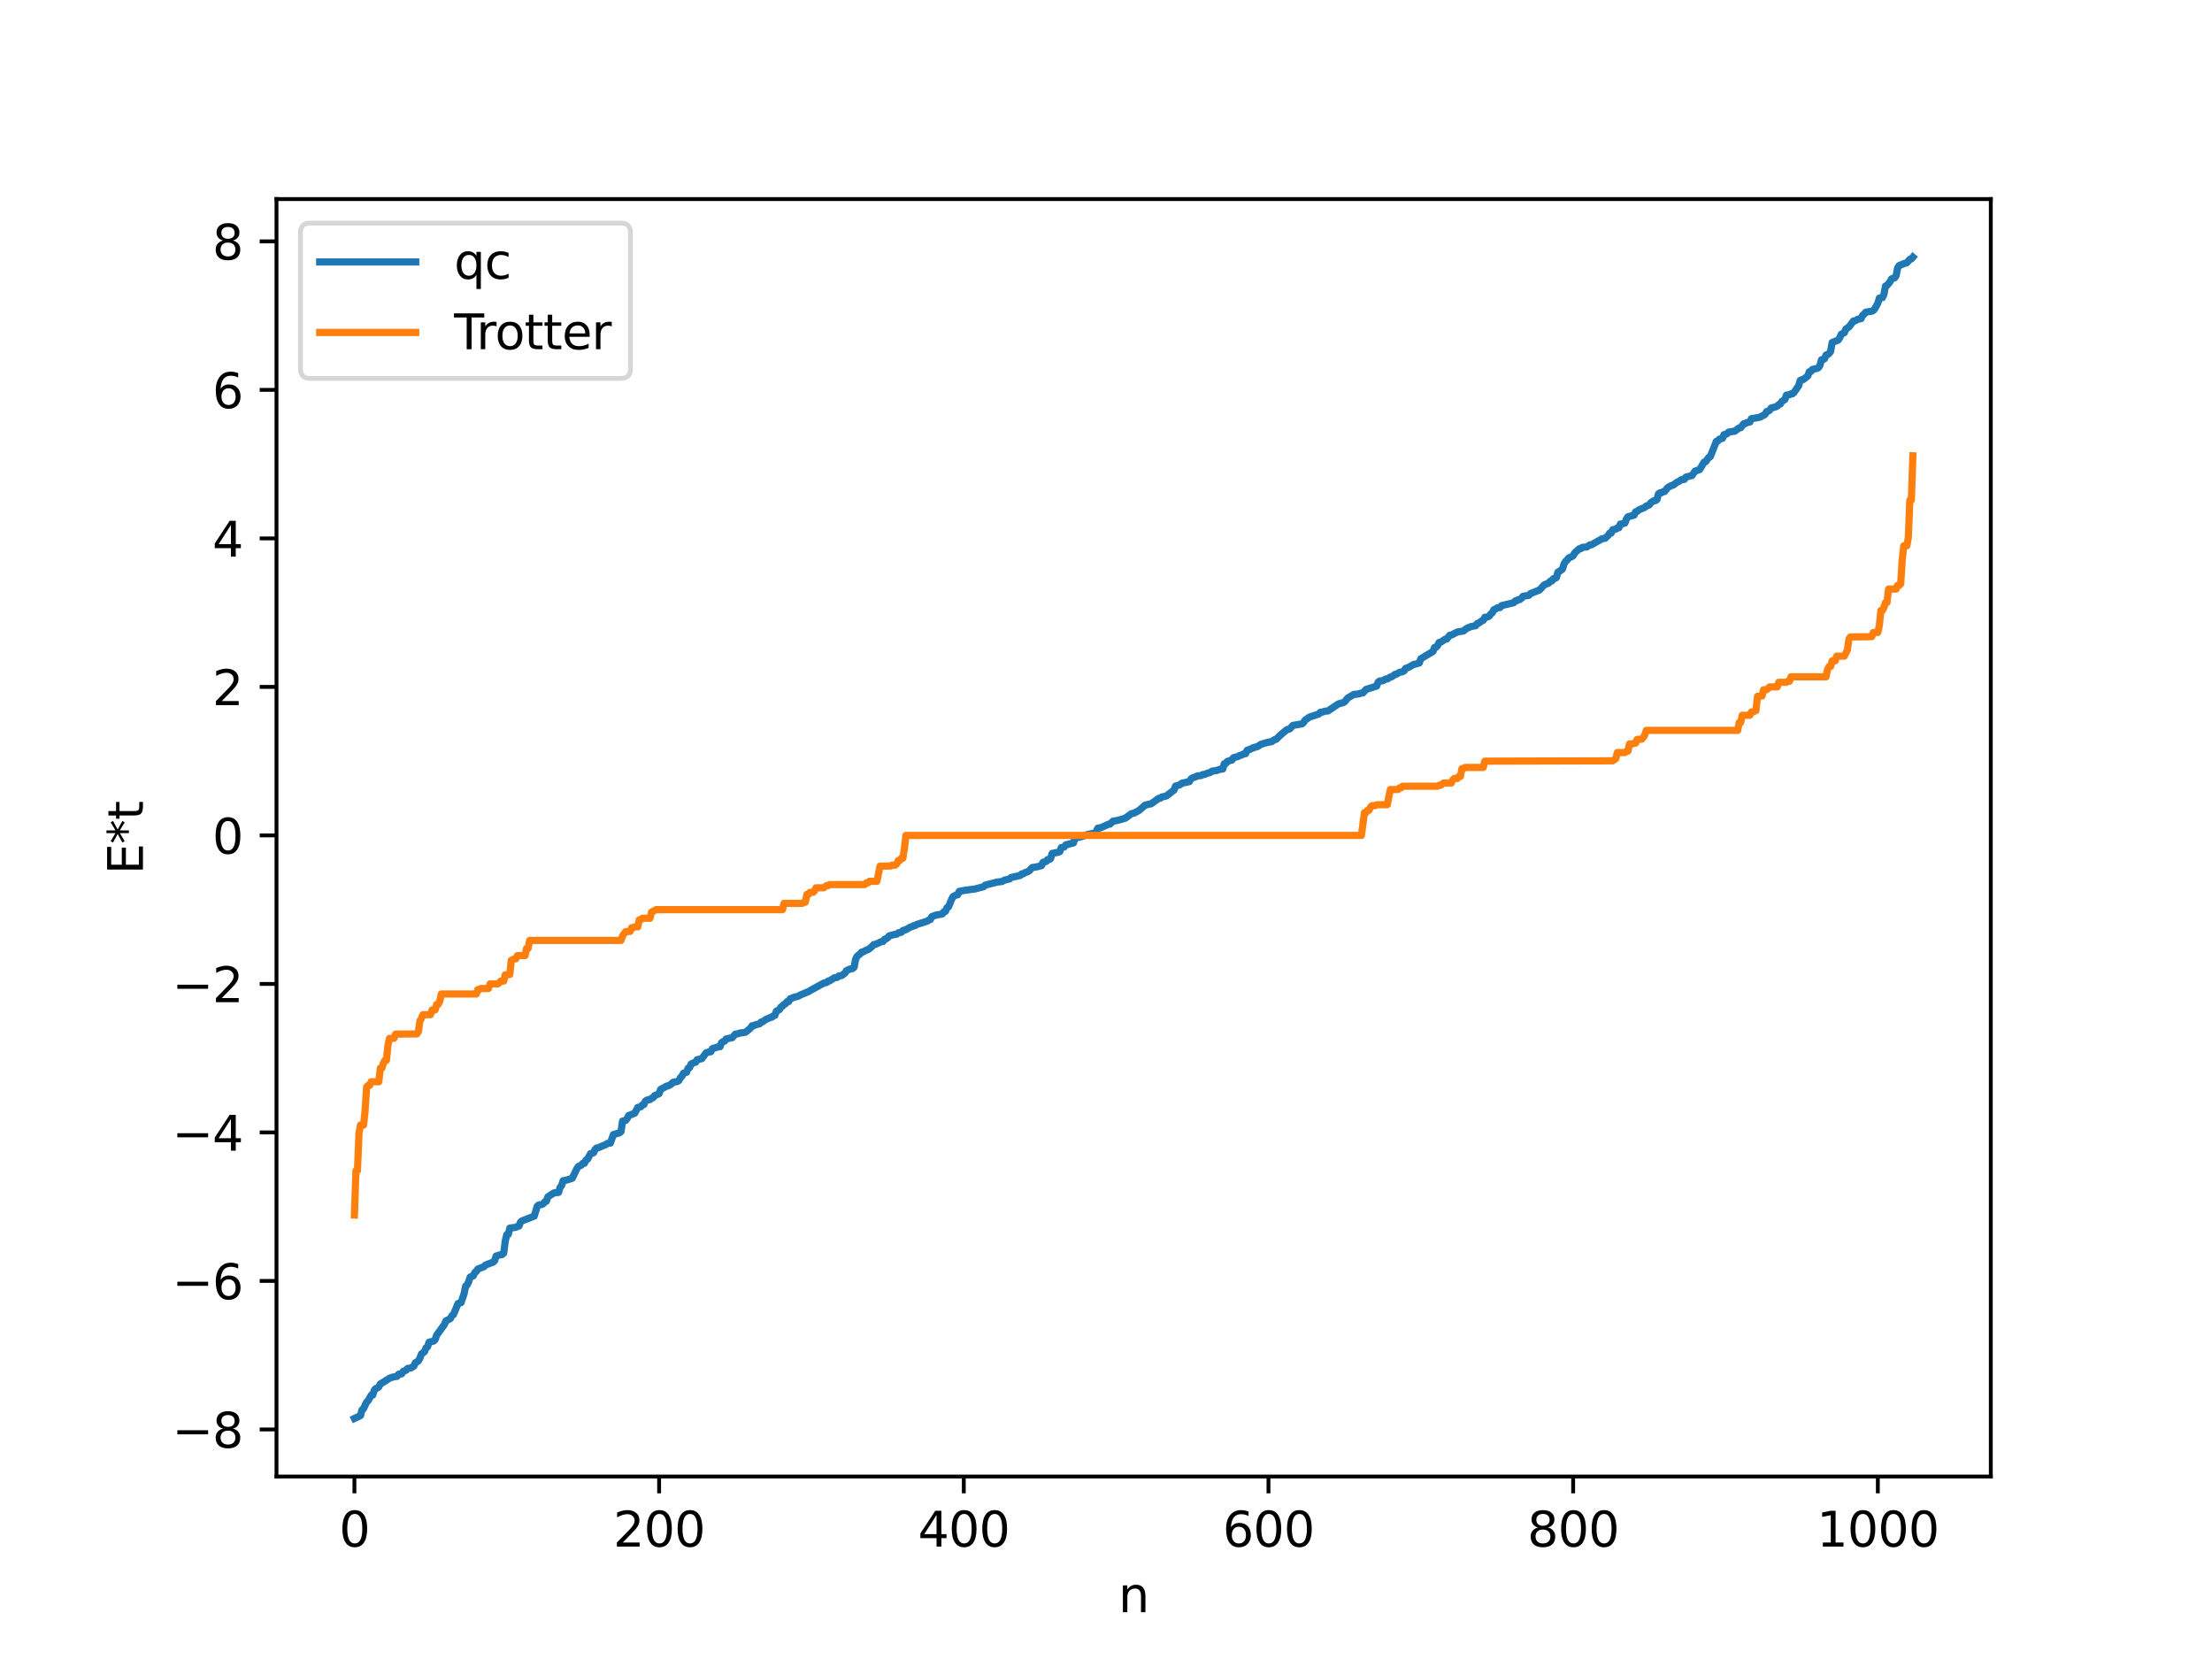 <?xml version="1.0" encoding="utf-8" standalone="no"?>
<!DOCTYPE svg PUBLIC "-//W3C//DTD SVG 1.1//EN"
  "http://www.w3.org/Graphics/SVG/1.1/DTD/svg11.dtd">
<svg xmlns:xlink="http://www.w3.org/1999/xlink" width="460.8pt" height="345.6pt" viewBox="0 0 460.8 345.6" xmlns="http://www.w3.org/2000/svg" version="1.1">
 <defs>
  <style type="text/css">*{stroke-linejoin: round; stroke-linecap: butt}</style>
 </defs>
 <g id="figure_1">
  <g id="patch_1">
   <path d="M 0 345.6 
L 460.8 345.6 
L 460.8 0 
L 0 0 
z
" style="fill: #ffffff"/>
  </g>
  <g id="axes_1">
   <g id="patch_2">
    <path d="M 57.6 307.584 
L 414.72 307.584 
L 414.72 41.472 
L 57.6 41.472 
z
" style="fill: #ffffff"/>
   </g>
   <g id="matplotlib.axis_1">
    <g id="xtick_1">
     <g id="line2d_1">
      <defs>
       <path id="m7afca519f6" d="M 0 0 
L 0 3.5 
" style="stroke: #000000; stroke-width: 0.8"/>
      </defs>
      <g>
       <use xlink:href="#m7afca519f6" x="73.833" y="307.584" style="stroke: #000000; stroke-width: 0.8"/>
      </g>
     </g>
     <g id="text_1">
      <!-- 0 -->
      <g transform="translate(70.651 322.182) scale(0.1 -0.1)">
       <defs>
        <path id="DejaVuSans-30" d="M 2034 4250 
Q 1547 4250 1301 3770 
Q 1056 3291 1056 2328 
Q 1056 1369 1301 889 
Q 1547 409 2034 409 
Q 2525 409 2770 889 
Q 3016 1369 3016 2328 
Q 3016 3291 2770 3770 
Q 2525 4250 2034 4250 
z
M 2034 4750 
Q 2819 4750 3233 4129 
Q 3647 3509 3647 2328 
Q 3647 1150 3233 529 
Q 2819 -91 2034 -91 
Q 1250 -91 836 529 
Q 422 1150 422 2328 
Q 422 3509 836 4129 
Q 1250 4750 2034 4750 
z
" transform="scale(0.016)"/>
       </defs>
       <use xlink:href="#DejaVuSans-30"/>
      </g>
     </g>
    </g>
    <g id="xtick_2">
     <g id="line2d_2">
      <g>
       <use xlink:href="#m7afca519f6" x="137.304" y="307.584" style="stroke: #000000; stroke-width: 0.8"/>
      </g>
     </g>
     <g id="text_2">
      <!-- 200 -->
      <g transform="translate(127.76 322.182) scale(0.1 -0.1)">
       <defs>
        <path id="DejaVuSans-32" d="M 1228 531 
L 3431 531 
L 3431 0 
L 469 0 
L 469 531 
Q 828 903 1448 1529 
Q 2069 2156 2228 2338 
Q 2531 2678 2651 2914 
Q 2772 3150 2772 3378 
Q 2772 3750 2511 3984 
Q 2250 4219 1831 4219 
Q 1534 4219 1204 4116 
Q 875 4013 500 3803 
L 500 4441 
Q 881 4594 1212 4672 
Q 1544 4750 1819 4750 
Q 2544 4750 2975 4387 
Q 3406 4025 3406 3419 
Q 3406 3131 3298 2873 
Q 3191 2616 2906 2266 
Q 2828 2175 2409 1742 
Q 1991 1309 1228 531 
z
" transform="scale(0.016)"/>
       </defs>
       <use xlink:href="#DejaVuSans-32"/>
       <use xlink:href="#DejaVuSans-30" x="63.623"/>
       <use xlink:href="#DejaVuSans-30" x="127.246"/>
      </g>
     </g>
    </g>
    <g id="xtick_3">
     <g id="line2d_3">
      <g>
       <use xlink:href="#m7afca519f6" x="200.775" y="307.584" style="stroke: #000000; stroke-width: 0.8"/>
      </g>
     </g>
     <g id="text_3">
      <!-- 400 -->
      <g transform="translate(191.231 322.182) scale(0.1 -0.1)">
       <defs>
        <path id="DejaVuSans-34" d="M 2419 4116 
L 825 1625 
L 2419 1625 
L 2419 4116 
z
M 2253 4666 
L 3047 4666 
L 3047 1625 
L 3713 1625 
L 3713 1100 
L 3047 1100 
L 3047 0 
L 2419 0 
L 2419 1100 
L 313 1100 
L 313 1709 
L 2253 4666 
z
" transform="scale(0.016)"/>
       </defs>
       <use xlink:href="#DejaVuSans-34"/>
       <use xlink:href="#DejaVuSans-30" x="63.623"/>
       <use xlink:href="#DejaVuSans-30" x="127.246"/>
      </g>
     </g>
    </g>
    <g id="xtick_4">
     <g id="line2d_4">
      <g>
       <use xlink:href="#m7afca519f6" x="264.246" y="307.584" style="stroke: #000000; stroke-width: 0.8"/>
      </g>
     </g>
     <g id="text_4">
      <!-- 600 -->
      <g transform="translate(254.702 322.182) scale(0.1 -0.1)">
       <defs>
        <path id="DejaVuSans-36" d="M 2113 2584 
Q 1688 2584 1439 2293 
Q 1191 2003 1191 1497 
Q 1191 994 1439 701 
Q 1688 409 2113 409 
Q 2538 409 2786 701 
Q 3034 994 3034 1497 
Q 3034 2003 2786 2293 
Q 2538 2584 2113 2584 
z
M 3366 4563 
L 3366 3988 
Q 3128 4100 2886 4159 
Q 2644 4219 2406 4219 
Q 1781 4219 1451 3797 
Q 1122 3375 1075 2522 
Q 1259 2794 1537 2939 
Q 1816 3084 2150 3084 
Q 2853 3084 3261 2657 
Q 3669 2231 3669 1497 
Q 3669 778 3244 343 
Q 2819 -91 2113 -91 
Q 1303 -91 875 529 
Q 447 1150 447 2328 
Q 447 3434 972 4092 
Q 1497 4750 2381 4750 
Q 2619 4750 2861 4703 
Q 3103 4656 3366 4563 
z
" transform="scale(0.016)"/>
       </defs>
       <use xlink:href="#DejaVuSans-36"/>
       <use xlink:href="#DejaVuSans-30" x="63.623"/>
       <use xlink:href="#DejaVuSans-30" x="127.246"/>
      </g>
     </g>
    </g>
    <g id="xtick_5">
     <g id="line2d_5">
      <g>
       <use xlink:href="#m7afca519f6" x="327.717" y="307.584" style="stroke: #000000; stroke-width: 0.8"/>
      </g>
     </g>
     <g id="text_5">
      <!-- 800 -->
      <g transform="translate(318.173 322.182) scale(0.1 -0.1)">
       <defs>
        <path id="DejaVuSans-38" d="M 2034 2216 
Q 1584 2216 1326 1975 
Q 1069 1734 1069 1313 
Q 1069 891 1326 650 
Q 1584 409 2034 409 
Q 2484 409 2743 651 
Q 3003 894 3003 1313 
Q 3003 1734 2745 1975 
Q 2488 2216 2034 2216 
z
M 1403 2484 
Q 997 2584 770 2862 
Q 544 3141 544 3541 
Q 544 4100 942 4425 
Q 1341 4750 2034 4750 
Q 2731 4750 3128 4425 
Q 3525 4100 3525 3541 
Q 3525 3141 3298 2862 
Q 3072 2584 2669 2484 
Q 3125 2378 3379 2068 
Q 3634 1759 3634 1313 
Q 3634 634 3220 271 
Q 2806 -91 2034 -91 
Q 1263 -91 848 271 
Q 434 634 434 1313 
Q 434 1759 690 2068 
Q 947 2378 1403 2484 
z
M 1172 3481 
Q 1172 3119 1398 2916 
Q 1625 2713 2034 2713 
Q 2441 2713 2670 2916 
Q 2900 3119 2900 3481 
Q 2900 3844 2670 4047 
Q 2441 4250 2034 4250 
Q 1625 4250 1398 4047 
Q 1172 3844 1172 3481 
z
" transform="scale(0.016)"/>
       </defs>
       <use xlink:href="#DejaVuSans-38"/>
       <use xlink:href="#DejaVuSans-30" x="63.623"/>
       <use xlink:href="#DejaVuSans-30" x="127.246"/>
      </g>
     </g>
    </g>
    <g id="xtick_6">
     <g id="line2d_6">
      <g>
       <use xlink:href="#m7afca519f6" x="391.188" y="307.584" style="stroke: #000000; stroke-width: 0.8"/>
      </g>
     </g>
     <g id="text_6">
      <!-- 1000 -->
      <g transform="translate(378.463 322.182) scale(0.1 -0.1)">
       <defs>
        <path id="DejaVuSans-31" d="M 794 531 
L 1825 531 
L 1825 4091 
L 703 3866 
L 703 4441 
L 1819 4666 
L 2450 4666 
L 2450 531 
L 3481 531 
L 3481 0 
L 794 0 
L 794 531 
z
" transform="scale(0.016)"/>
       </defs>
       <use xlink:href="#DejaVuSans-31"/>
       <use xlink:href="#DejaVuSans-30" x="63.623"/>
       <use xlink:href="#DejaVuSans-30" x="127.246"/>
       <use xlink:href="#DejaVuSans-30" x="190.869"/>
      </g>
     </g>
    </g>
    <g id="text_7">
     <!-- n -->
     <g transform="translate(232.991 335.861) scale(0.1 -0.1)">
      <defs>
       <path id="DejaVuSans-6e" d="M 3513 2113 
L 3513 0 
L 2938 0 
L 2938 2094 
Q 2938 2591 2744 2837 
Q 2550 3084 2163 3084 
Q 1697 3084 1428 2787 
Q 1159 2491 1159 1978 
L 1159 0 
L 581 0 
L 581 3500 
L 1159 3500 
L 1159 2956 
Q 1366 3272 1645 3428 
Q 1925 3584 2291 3584 
Q 2894 3584 3203 3211 
Q 3513 2838 3513 2113 
z
" transform="scale(0.016)"/>
      </defs>
      <use xlink:href="#DejaVuSans-6e"/>
     </g>
    </g>
   </g>
   <g id="matplotlib.axis_2">
    <g id="ytick_1">
     <g id="line2d_7">
      <defs>
       <path id="m77e7df3b96" d="M 0 0 
L -3.5 0 
" style="stroke: #000000; stroke-width: 0.8"/>
      </defs>
      <g>
       <use xlink:href="#m77e7df3b96" x="57.6" y="297.78" style="stroke: #000000; stroke-width: 0.8"/>
      </g>
     </g>
     <g id="text_8">
      <!-- −8 -->
      <g transform="translate(35.858 301.579) scale(0.1 -0.1)">
       <defs>
        <path id="DejaVuSans-2212" d="M 678 2272 
L 4684 2272 
L 4684 1741 
L 678 1741 
L 678 2272 
z
" transform="scale(0.016)"/>
       </defs>
       <use xlink:href="#DejaVuSans-2212"/>
       <use xlink:href="#DejaVuSans-38" x="83.789"/>
      </g>
     </g>
    </g>
    <g id="ytick_2">
     <g id="line2d_8">
      <g>
       <use xlink:href="#m77e7df3b96" x="57.6" y="266.842" style="stroke: #000000; stroke-width: 0.8"/>
      </g>
     </g>
     <g id="text_9">
      <!-- −6 -->
      <g transform="translate(35.858 270.642) scale(0.1 -0.1)">
       <use xlink:href="#DejaVuSans-2212"/>
       <use xlink:href="#DejaVuSans-36" x="83.789"/>
      </g>
     </g>
    </g>
    <g id="ytick_3">
     <g id="line2d_9">
      <g>
       <use xlink:href="#m77e7df3b96" x="57.6" y="235.905" style="stroke: #000000; stroke-width: 0.8"/>
      </g>
     </g>
     <g id="text_10">
      <!-- −4 -->
      <g transform="translate(35.858 239.705) scale(0.1 -0.1)">
       <use xlink:href="#DejaVuSans-2212"/>
       <use xlink:href="#DejaVuSans-34" x="83.789"/>
      </g>
     </g>
    </g>
    <g id="ytick_4">
     <g id="line2d_10">
      <g>
       <use xlink:href="#m77e7df3b96" x="57.6" y="204.968" style="stroke: #000000; stroke-width: 0.8"/>
      </g>
     </g>
     <g id="text_11">
      <!-- −2 -->
      <g transform="translate(35.858 208.768) scale(0.1 -0.1)">
       <use xlink:href="#DejaVuSans-2212"/>
       <use xlink:href="#DejaVuSans-32" x="83.789"/>
      </g>
     </g>
    </g>
    <g id="ytick_5">
     <g id="line2d_11">
      <g>
       <use xlink:href="#m77e7df3b96" x="57.6" y="174.031" style="stroke: #000000; stroke-width: 0.8"/>
      </g>
     </g>
     <g id="text_12">
      <!-- 0 -->
      <g transform="translate(44.237 177.83) scale(0.1 -0.1)">
       <use xlink:href="#DejaVuSans-30"/>
      </g>
     </g>
    </g>
    <g id="ytick_6">
     <g id="line2d_12">
      <g>
       <use xlink:href="#m77e7df3b96" x="57.6" y="143.094" style="stroke: #000000; stroke-width: 0.8"/>
      </g>
     </g>
     <g id="text_13">
      <!-- 2 -->
      <g transform="translate(44.237 146.893) scale(0.1 -0.1)">
       <use xlink:href="#DejaVuSans-32"/>
      </g>
     </g>
    </g>
    <g id="ytick_7">
     <g id="line2d_13">
      <g>
       <use xlink:href="#m77e7df3b96" x="57.6" y="112.157" style="stroke: #000000; stroke-width: 0.8"/>
      </g>
     </g>
     <g id="text_14">
      <!-- 4 -->
      <g transform="translate(44.237 115.956) scale(0.1 -0.1)">
       <use xlink:href="#DejaVuSans-34"/>
      </g>
     </g>
    </g>
    <g id="ytick_8">
     <g id="line2d_14">
      <g>
       <use xlink:href="#m77e7df3b96" x="57.6" y="81.22" style="stroke: #000000; stroke-width: 0.8"/>
      </g>
     </g>
     <g id="text_15">
      <!-- 6 -->
      <g transform="translate(44.237 85.019) scale(0.1 -0.1)">
       <use xlink:href="#DejaVuSans-36"/>
      </g>
     </g>
    </g>
    <g id="ytick_9">
     <g id="line2d_15">
      <g>
       <use xlink:href="#m77e7df3b96" x="57.6" y="50.283" style="stroke: #000000; stroke-width: 0.8"/>
      </g>
     </g>
     <g id="text_16">
      <!-- 8 -->
      <g transform="translate(44.237 54.082) scale(0.1 -0.1)">
       <use xlink:href="#DejaVuSans-38"/>
      </g>
     </g>
    </g>
    <g id="text_17">
     <!-- E*t -->
     <g transform="translate(29.778 182.148) rotate(-90) scale(0.1 -0.1)">
      <defs>
       <path id="DejaVuSans-45" d="M 628 4666 
L 3578 4666 
L 3578 4134 
L 1259 4134 
L 1259 2753 
L 3481 2753 
L 3481 2222 
L 1259 2222 
L 1259 531 
L 3634 531 
L 3634 0 
L 628 0 
L 628 4666 
z
" transform="scale(0.016)"/>
       <path id="DejaVuSans-2a" d="M 3009 3897 
L 1888 3291 
L 3009 2681 
L 2828 2375 
L 1778 3009 
L 1778 1831 
L 1422 1831 
L 1422 3009 
L 372 2375 
L 191 2681 
L 1313 3291 
L 191 3897 
L 372 4206 
L 1422 3572 
L 1422 4750 
L 1778 4750 
L 1778 3572 
L 2828 4206 
L 3009 3897 
z
" transform="scale(0.016)"/>
       <path id="DejaVuSans-74" d="M 1172 4494 
L 1172 3500 
L 2356 3500 
L 2356 3053 
L 1172 3053 
L 1172 1153 
Q 1172 725 1289 603 
Q 1406 481 1766 481 
L 2356 481 
L 2356 0 
L 1766 0 
Q 1100 0 847 248 
Q 594 497 594 1153 
L 594 3053 
L 172 3053 
L 172 3500 
L 594 3500 
L 594 4494 
L 1172 4494 
z
" transform="scale(0.016)"/>
      </defs>
      <use xlink:href="#DejaVuSans-45"/>
      <use xlink:href="#DejaVuSans-2a" x="63.184"/>
      <use xlink:href="#DejaVuSans-74" x="113.184"/>
     </g>
    </g>
   </g>
   <g id="line2d_16">
    <path d="M 73.833 295.488 
L 75.102 294.895 
L 75.42 293.685 
L 75.737 293.443 
L 76.372 292.084 
L 76.689 291.792 
L 77.324 290.65 
L 77.641 290.627 
L 77.958 289.645 
L 78.276 289.258 
L 78.593 289.154 
L 78.91 288.913 
L 79.228 288.306 
L 79.862 287.931 
L 81.132 287.12 
L 81.767 286.889 
L 82.401 286.766 
L 82.719 286.716 
L 83.036 286.284 
L 83.671 286.196 
L 83.988 285.675 
L 84.623 285.434 
L 84.94 285.069 
L 85.575 284.981 
L 86.21 284.6 
L 86.527 283.892 
L 87.162 283.506 
L 87.479 282.924 
L 87.796 282.052 
L 88.431 281.59 
L 88.748 280.781 
L 89.066 280.579 
L 89.383 279.613 
L 90.335 279.367 
L 90.653 279.053 
L 90.97 278.13 
L 92.557 275.956 
L 92.874 275.186 
L 93.826 274.68 
L 94.143 274.078 
L 94.461 273.859 
L 95.413 271.558 
L 96.048 271.366 
L 96.682 269.483 
L 97 267.91 
L 97.317 267.669 
L 97.634 266.993 
L 97.952 266.029 
L 98.586 265.783 
L 98.904 265.113 
L 99.221 264.858 
L 99.539 264.363 
L 100.808 263.879 
L 101.125 263.537 
L 102.395 263.047 
L 102.712 262.94 
L 103.029 262.651 
L 103.347 261.658 
L 103.981 261.457 
L 104.616 261.333 
L 104.934 261.05 
L 105.251 258.537 
L 105.568 257.199 
L 105.886 257.147 
L 106.203 255.833 
L 107.155 255.713 
L 107.472 255.663 
L 107.79 255.476 
L 108.107 255.419 
L 108.424 254.612 
L 108.742 254.331 
L 111.281 253.353 
L 111.915 251.297 
L 112.233 251.018 
L 112.867 250.925 
L 113.185 250.743 
L 113.502 250.36 
L 113.82 250.246 
L 114.137 249.318 
L 115.089 248.7 
L 115.406 248.504 
L 116.358 248.398 
L 116.676 247.339 
L 116.993 246.972 
L 117.31 245.959 
L 117.628 245.932 
L 118.262 245.76 
L 119.215 245.453 
L 120.167 243.458 
L 120.484 242.997 
L 121.119 242.707 
L 121.436 242.327 
L 121.753 242.326 
L 122.071 241.664 
L 122.388 241.491 
L 123.023 240.326 
L 123.658 240.136 
L 123.975 239.431 
L 124.292 239.142 
L 124.61 239.118 
L 125.244 238.825 
L 126.196 238.441 
L 126.514 238.204 
L 127.148 238.129 
L 127.783 236.345 
L 129.053 235.994 
L 129.37 235.728 
L 129.687 233.54 
L 130.322 233.418 
L 130.639 233.029 
L 130.957 232.406 
L 132.226 231.9 
L 132.861 230.698 
L 133.496 230.56 
L 133.813 230.17 
L 134.13 230.104 
L 134.448 229.395 
L 134.765 229.167 
L 135.4 229.063 
L 135.717 228.793 
L 136.034 228.677 
L 136.352 228.254 
L 137.304 227.826 
L 137.621 226.947 
L 138.891 226.244 
L 139.208 226.207 
L 139.843 225.851 
L 140.16 225.481 
L 141.112 225.294 
L 141.429 225.094 
L 141.747 224.482 
L 142.064 224.19 
L 142.381 223.58 
L 143.016 223.386 
L 143.334 222.543 
L 143.651 222.404 
L 143.968 221.663 
L 144.603 221.352 
L 144.92 221.281 
L 145.238 220.752 
L 146.19 220.538 
L 147.142 219.291 
L 147.777 219.134 
L 148.094 219.088 
L 148.411 218.445 
L 149.681 218.065 
L 149.998 218.046 
L 150.315 217.203 
L 150.633 216.977 
L 150.95 216.896 
L 151.267 216.433 
L 152.537 216.166 
L 153.172 215.445 
L 153.806 215.327 
L 154.124 215.197 
L 155.076 215.079 
L 155.393 214.977 
L 156.345 214.164 
L 156.662 213.688 
L 156.98 213.687 
L 157.297 213.51 
L 158.249 213.267 
L 158.567 212.913 
L 158.884 212.856 
L 159.519 212.38 
L 160.471 211.969 
L 160.788 211.898 
L 161.105 211.619 
L 161.423 211.516 
L 161.74 210.644 
L 162.375 210.309 
L 162.692 209.773 
L 163.01 209.601 
L 163.327 209.22 
L 163.644 209.102 
L 163.962 208.66 
L 164.279 208.65 
L 164.596 208.076 
L 165.548 207.708 
L 166.183 207.567 
L 166.818 207.233 
L 168.405 206.576 
L 169.039 206.204 
L 171.578 204.813 
L 172.213 204.661 
L 172.53 204.353 
L 172.848 204.329 
L 173.482 203.905 
L 173.8 203.694 
L 174.434 203.601 
L 174.752 203.316 
L 175.386 203.2 
L 176.021 202.71 
L 176.339 202.201 
L 176.973 201.914 
L 177.608 201.766 
L 177.925 201.484 
L 178.243 199.794 
L 178.56 199.207 
L 179.195 198.685 
L 179.512 198.345 
L 179.829 198.289 
L 180.464 197.921 
L 180.781 197.857 
L 181.416 197.389 
L 182.051 196.756 
L 182.368 196.729 
L 183.638 196.152 
L 183.955 196.118 
L 184.272 195.651 
L 184.59 195.578 
L 184.907 195.368 
L 185.224 194.957 
L 186.177 194.706 
L 186.811 194.599 
L 187.129 194.326 
L 187.763 194.213 
L 188.081 193.855 
L 188.715 193.668 
L 189.667 193.107 
L 189.985 193.04 
L 190.302 192.844 
L 190.62 192.831 
L 190.937 192.596 
L 193.158 191.892 
L 193.476 191.653 
L 193.793 191.573 
L 194.11 190.949 
L 195.062 190.606 
L 196.015 190.462 
L 196.332 190.369 
L 196.649 189.913 
L 196.967 189.846 
L 197.284 189.071 
L 197.601 188.895 
L 198.236 187.353 
L 198.553 186.775 
L 199.188 186.451 
L 199.505 186.391 
L 199.823 185.687 
L 201.092 185.451 
L 202.044 185.322 
L 202.996 185.218 
L 204.9 184.72 
L 205.218 184.397 
L 207.757 183.744 
L 208.709 183.639 
L 209.343 183.321 
L 210.296 183.104 
L 210.613 182.806 
L 212.517 182.376 
L 212.834 182.054 
L 213.152 182.043 
L 213.469 181.804 
L 214.104 181.602 
L 214.421 181.38 
L 215.056 180.721 
L 216.008 180.576 
L 216.643 180.401 
L 216.96 180.334 
L 217.277 179.638 
L 217.912 179.463 
L 218.229 179.063 
L 218.547 179.058 
L 218.864 178.853 
L 219.181 177.78 
L 220.451 177.538 
L 220.768 177.419 
L 221.086 176.558 
L 221.72 176.427 
L 222.038 175.991 
L 222.672 175.843 
L 223.624 175.594 
L 223.942 174.633 
L 224.577 174.463 
L 225.529 174.222 
L 226.481 173.854 
L 228.067 173.539 
L 228.385 173.177 
L 228.702 172.513 
L 229.337 172.428 
L 230.924 171.693 
L 231.241 171.677 
L 231.876 171.057 
L 232.51 170.965 
L 233.462 170.729 
L 234.415 170.445 
L 235.367 169.747 
L 235.684 169.503 
L 236.319 169.365 
L 237.271 168.832 
L 238.54 167.738 
L 239.492 167.497 
L 239.81 167.445 
L 241.396 166.303 
L 241.714 166.286 
L 242.031 166.029 
L 242.983 165.811 
L 244.57 164.582 
L 244.887 163.759 
L 245.839 163.467 
L 246.157 163.178 
L 247.743 162.827 
L 248.061 162.33 
L 248.378 162.061 
L 249.013 161.857 
L 249.33 161.67 
L 250.282 161.541 
L 250.6 161.345 
L 250.917 161.329 
L 251.552 161.072 
L 252.186 160.891 
L 252.504 160.639 
L 253.456 160.513 
L 254.091 160.26 
L 254.725 160.205 
L 255.043 159.096 
L 255.36 159.051 
L 255.677 158.62 
L 256.312 158.41 
L 256.629 158.344 
L 256.947 157.842 
L 257.899 157.602 
L 258.216 157.389 
L 258.534 157.333 
L 259.168 157.013 
L 259.486 157.002 
L 259.803 156.29 
L 260.438 156.086 
L 261.072 155.775 
L 261.707 155.586 
L 262.024 155.506 
L 262.659 155.061 
L 263.929 154.684 
L 264.563 154.542 
L 264.881 154.523 
L 265.515 154.073 
L 265.833 154.015 
L 266.785 153.087 
L 267.42 152.556 
L 268.054 152.02 
L 268.689 151.835 
L 269.324 151.119 
L 271.228 150.793 
L 271.545 150.538 
L 271.862 150.019 
L 272.815 149.371 
L 274.719 148.751 
L 275.036 148.388 
L 275.353 148.383 
L 275.988 148.155 
L 276.623 148.111 
L 278.844 146.626 
L 279.796 146.377 
L 280.114 146.206 
L 280.748 145.408 
L 281.7 144.859 
L 282.018 144.66 
L 282.97 144.568 
L 283.605 144.372 
L 283.922 144.344 
L 284.557 143.63 
L 286.778 142.92 
L 287.096 142.094 
L 287.413 141.865 
L 288.048 141.817 
L 288.682 141.444 
L 289 141.439 
L 289.634 141.04 
L 289.952 140.974 
L 290.586 140.488 
L 290.904 140.448 
L 291.539 140.059 
L 292.173 139.937 
L 292.491 139.753 
L 292.808 139.239 
L 293.443 139.017 
L 294.395 138.458 
L 295.664 138.115 
L 295.981 137.224 
L 298.52 135.708 
L 298.838 134.874 
L 299.155 134.827 
L 299.472 134.506 
L 299.79 133.839 
L 300.107 133.785 
L 301.059 133.157 
L 301.377 133.119 
L 302.011 132.327 
L 302.329 132.31 
L 303.598 131.649 
L 304.867 131.444 
L 305.502 130.924 
L 306.454 130.522 
L 307.406 130.344 
L 307.724 129.901 
L 308.041 129.823 
L 308.676 129.323 
L 308.993 129.22 
L 309.31 128.599 
L 309.945 128.516 
L 310.262 128.311 
L 310.58 127.868 
L 310.897 127.626 
L 311.215 126.995 
L 311.532 126.891 
L 311.849 126.65 
L 312.484 126.557 
L 312.801 126.163 
L 315.34 125.556 
L 315.658 125.177 
L 315.975 125.143 
L 316.292 124.903 
L 316.61 124.892 
L 316.927 124.651 
L 317.244 124.237 
L 317.879 124.115 
L 318.514 124.008 
L 318.831 123.652 
L 320.735 122.89 
L 321.37 122.189 
L 321.687 121.839 
L 322.639 121.448 
L 322.957 121.064 
L 323.274 121.034 
L 323.591 120.559 
L 323.909 120.503 
L 324.226 120.316 
L 324.543 119.185 
L 324.861 119.021 
L 325.496 118.537 
L 325.813 117.499 
L 326.13 116.959 
L 326.448 116.685 
L 326.765 116.253 
L 327.4 115.97 
L 327.717 115.761 
L 328.034 115.183 
L 328.986 114.319 
L 329.304 114.307 
L 329.621 114.029 
L 330.573 113.935 
L 331.208 113.51 
L 331.525 113.49 
L 333.747 112.225 
L 334.381 112.133 
L 335.016 111.532 
L 335.334 111.043 
L 335.651 111.032 
L 335.968 110.345 
L 336.603 110.245 
L 336.92 109.961 
L 337.238 109.949 
L 337.555 109.164 
L 337.872 109.153 
L 338.507 108.948 
L 338.824 108.093 
L 339.142 107.65 
L 339.777 107.481 
L 340.411 107.315 
L 340.729 106.619 
L 341.046 106.538 
L 341.363 106.24 
L 342.633 105.704 
L 342.95 105.414 
L 343.585 105.17 
L 343.902 104.712 
L 344.537 104.314 
L 344.854 104.294 
L 345.172 104.07 
L 345.489 102.885 
L 345.806 102.668 
L 346.124 102.648 
L 346.441 102.44 
L 346.758 102.404 
L 347.393 101.59 
L 348.028 101.225 
L 348.662 100.996 
L 349.297 100.495 
L 349.932 100.191 
L 350.249 99.924 
L 350.884 99.865 
L 351.201 99.388 
L 352.471 99.059 
L 353.105 98.144 
L 354.058 97.826 
L 355.01 96.258 
L 355.327 96.175 
L 355.962 95.281 
L 356.279 95.14 
L 357.548 91.95 
L 357.866 91.871 
L 358.183 91.478 
L 358.818 91.312 
L 359.135 90.543 
L 359.453 90.499 
L 359.77 90.34 
L 360.087 90.033 
L 361.039 89.856 
L 361.357 89.845 
L 362.309 89.126 
L 362.626 89.097 
L 363.261 88.266 
L 363.578 88.245 
L 363.896 88.026 
L 364.53 87.906 
L 364.848 87.224 
L 365.8 87.069 
L 366.752 86.869 
L 367.069 86.629 
L 367.386 86.533 
L 367.704 86.291 
L 368.021 85.74 
L 368.339 85.661 
L 368.656 85.453 
L 368.973 84.99 
L 369.925 84.75 
L 370.243 84.593 
L 370.56 84.272 
L 370.877 84.16 
L 371.195 83.625 
L 371.829 83.222 
L 372.147 82.309 
L 372.781 82.233 
L 373.099 82.036 
L 373.416 82.027 
L 373.734 81.744 
L 374.686 80.369 
L 375.003 79.266 
L 375.32 79.105 
L 375.638 79.078 
L 376.59 78.331 
L 376.907 77.45 
L 377.224 77.391 
L 377.542 76.972 
L 378.494 76.733 
L 378.811 76.595 
L 379.129 76.124 
L 379.446 74.956 
L 379.763 74.908 
L 380.081 74.736 
L 380.398 73.952 
L 380.715 73.872 
L 381.033 73.63 
L 381.35 73.215 
L 381.667 71.35 
L 382.937 70.836 
L 383.254 70.348 
L 383.572 69.632 
L 384.206 69.314 
L 384.524 68.542 
L 385.158 68.123 
L 386.11 66.866 
L 386.428 66.845 
L 387.062 66.482 
L 387.697 66.386 
L 388.015 65.697 
L 388.332 65.456 
L 388.649 65.048 
L 389.284 64.923 
L 389.919 64.827 
L 390.236 64.683 
L 390.553 64.312 
L 391.188 63.183 
L 391.505 62.09 
L 392.14 62.014 
L 392.458 61.318 
L 392.775 59.6 
L 393.092 59.47 
L 393.727 58.697 
L 394.044 58.091 
L 394.679 57.889 
L 394.996 57.447 
L 395.314 55.801 
L 395.631 55.327 
L 396.266 55.063 
L 396.9 54.822 
L 397.218 54.746 
L 397.853 54.028 
L 398.17 53.936 
L 398.487 53.568 
L 398.487 53.568 
" clip-path="url(#pa449c7b96a)" style="fill: none; stroke: #1f77b4; stroke-width: 1.5; stroke-linecap: square"/>
   </g>
   <g id="line2d_17">
    <path d="M 73.833 253.113 
L 74.15 243.885 
L 74.467 243.885 
L 74.785 235.997 
L 75.102 234.358 
L 75.737 234.358 
L 76.054 231.407 
L 76.372 226.425 
L 76.689 226.119 
L 77.006 226.119 
L 77.324 225.348 
L 78.91 225.348 
L 79.228 222.537 
L 79.545 222.537 
L 79.862 221.52 
L 80.18 220.891 
L 80.497 220.891 
L 80.815 217.783 
L 81.132 216.32 
L 82.084 216.295 
L 82.401 215.429 
L 86.844 215.38 
L 87.162 214.905 
L 87.479 212.653 
L 87.796 212.155 
L 88.114 211.376 
L 89.7 211.376 
L 90.018 210.379 
L 90.653 210.379 
L 90.97 209.222 
L 91.287 209.222 
L 91.605 208.619 
L 91.922 207.069 
L 99.221 207.069 
L 99.539 206.145 
L 99.856 206.145 
L 100.173 205.926 
L 101.76 205.926 
L 102.077 204.968 
L 103.664 204.968 
L 103.981 204.752 
L 104.299 204.379 
L 104.934 204.379 
L 105.251 203.065 
L 106.203 202.999 
L 106.52 200.035 
L 107.155 199.742 
L 107.472 199.742 
L 107.79 199.06 
L 109.377 199.06 
L 109.694 197.562 
L 110.011 197.562 
L 110.329 195.907 
L 129.37 195.907 
L 129.687 194.967 
L 130.322 194.082 
L 131.274 194.026 
L 131.591 193.257 
L 131.909 193.257 
L 132.226 193.081 
L 132.861 193.081 
L 133.178 191.6 
L 133.496 191.6 
L 133.813 191.29 
L 135.4 191.29 
L 135.717 190.027 
L 136.669 189.5 
L 163.01 189.5 
L 163.327 188.189 
L 167.135 188.189 
L 167.453 187.95 
L 167.77 187.95 
L 168.087 186.327 
L 168.405 186.327 
L 168.722 185.894 
L 169.357 185.894 
L 169.674 185.615 
L 169.991 184.946 
L 171.578 184.946 
L 172.213 184.474 
L 172.53 184.474 
L 172.848 184.274 
L 180.147 184.274 
L 180.464 183.929 
L 180.781 183.929 
L 181.099 183.591 
L 182.686 183.591 
L 183.32 180.438 
L 185.542 180.41 
L 185.859 180.227 
L 186.494 180.227 
L 186.811 179.951 
L 187.129 179.257 
L 187.446 179.257 
L 187.763 178.788 
L 188.081 178.788 
L 188.398 176.827 
L 188.715 174.031 
L 283.605 174.031 
L 284.239 169.275 
L 284.557 169.275 
L 284.874 168.805 
L 285.191 168.805 
L 285.509 168.112 
L 285.826 167.835 
L 286.461 167.835 
L 286.778 167.652 
L 289 167.624 
L 289.634 164.471 
L 291.221 164.471 
L 291.539 164.133 
L 291.856 164.133 
L 292.173 163.789 
L 299.472 163.789 
L 299.79 163.588 
L 300.107 163.588 
L 300.742 163.117 
L 302.329 163.117 
L 302.646 162.447 
L 302.963 162.168 
L 303.598 162.168 
L 303.915 161.735 
L 304.233 161.735 
L 304.55 160.113 
L 304.867 160.113 
L 305.185 159.873 
L 308.993 159.873 
L 309.31 158.563 
L 335.968 158.491 
L 336.603 158.035 
L 336.92 156.772 
L 338.507 156.772 
L 338.824 156.462 
L 339.142 156.462 
L 339.459 154.982 
L 340.094 154.982 
L 340.411 154.806 
L 340.729 154.806 
L 341.046 154.037 
L 341.998 153.98 
L 342.315 153.638 
L 342.633 153.096 
L 342.95 152.155 
L 361.991 152.155 
L 362.309 150.501 
L 362.626 150.501 
L 362.943 149.003 
L 364.53 149.003 
L 364.848 148.32 
L 365.165 148.32 
L 365.8 148.027 
L 366.117 145.063 
L 367.069 144.997 
L 367.386 143.684 
L 368.021 143.684 
L 368.656 143.094 
L 370.243 143.094 
L 370.56 142.136 
L 372.147 142.136 
L 372.464 141.918 
L 372.781 141.918 
L 373.099 140.994 
L 380.398 140.994 
L 380.715 139.443 
L 381.033 138.84 
L 381.35 138.84 
L 381.667 137.683 
L 382.302 137.683 
L 382.62 136.687 
L 384.206 136.687 
L 384.841 135.409 
L 385.158 133.157 
L 385.476 132.683 
L 389.919 132.634 
L 390.236 131.768 
L 391.188 131.743 
L 391.505 130.28 
L 391.823 127.171 
L 392.14 127.171 
L 392.458 126.543 
L 392.775 125.525 
L 393.092 125.525 
L 393.41 122.714 
L 394.996 122.714 
L 395.314 121.944 
L 395.631 121.944 
L 395.948 121.638 
L 396.266 116.656 
L 396.583 113.704 
L 397.218 113.704 
L 397.535 112.066 
L 397.853 104.178 
L 398.17 104.178 
L 398.487 94.95 
L 398.487 94.95 
" clip-path="url(#pa449c7b96a)" style="fill: none; stroke: #ff7f0e; stroke-width: 1.5; stroke-linecap: square"/>
   </g>
   <g id="patch_3">
    <path d="M 57.6 307.584 
L 57.6 41.472 
" style="fill: none; stroke: #000000; stroke-width: 0.8; stroke-linejoin: miter; stroke-linecap: square"/>
   </g>
   <g id="patch_4">
    <path d="M 414.72 307.584 
L 414.72 41.472 
" style="fill: none; stroke: #000000; stroke-width: 0.8; stroke-linejoin: miter; stroke-linecap: square"/>
   </g>
   <g id="patch_5">
    <path d="M 57.6 307.584 
L 414.72 307.584 
" style="fill: none; stroke: #000000; stroke-width: 0.8; stroke-linejoin: miter; stroke-linecap: square"/>
   </g>
   <g id="patch_6">
    <path d="M 57.6 41.472 
L 414.72 41.472 
" style="fill: none; stroke: #000000; stroke-width: 0.8; stroke-linejoin: miter; stroke-linecap: square"/>
   </g>
   <g id="legend_1">
    <g id="patch_7">
     <path d="M 64.6 78.828 
L 129.342 78.828 
Q 131.342 78.828 131.342 76.828 
L 131.342 48.472 
Q 131.342 46.472 129.342 46.472 
L 64.6 46.472 
Q 62.6 46.472 62.6 48.472 
L 62.6 76.828 
Q 62.6 78.828 64.6 78.828 
z
" style="fill: #ffffff; opacity: 0.8; stroke: #cccccc; stroke-linejoin: miter"/>
    </g>
    <g id="line2d_18">
     <path d="M 66.6 54.57 
L 76.6 54.57 
L 86.6 54.57 
" style="fill: none; stroke: #1f77b4; stroke-width: 1.5; stroke-linecap: square"/>
    </g>
    <g id="text_18">
     <!-- qc -->
     <g transform="translate(94.6 58.07) scale(0.1 -0.1)">
      <defs>
       <path id="DejaVuSans-71" d="M 947 1747 
Q 947 1113 1208 752 
Q 1469 391 1925 391 
Q 2381 391 2643 752 
Q 2906 1113 2906 1747 
Q 2906 2381 2643 2742 
Q 2381 3103 1925 3103 
Q 1469 3103 1208 2742 
Q 947 2381 947 1747 
z
M 2906 525 
Q 2725 213 2448 61 
Q 2172 -91 1784 -91 
Q 1150 -91 751 415 
Q 353 922 353 1747 
Q 353 2572 751 3078 
Q 1150 3584 1784 3584 
Q 2172 3584 2448 3432 
Q 2725 3281 2906 2969 
L 2906 3500 
L 3481 3500 
L 3481 -1331 
L 2906 -1331 
L 2906 525 
z
" transform="scale(0.016)"/>
       <path id="DejaVuSans-63" d="M 3122 3366 
L 3122 2828 
Q 2878 2963 2633 3030 
Q 2388 3097 2138 3097 
Q 1578 3097 1268 2742 
Q 959 2388 959 1747 
Q 959 1106 1268 751 
Q 1578 397 2138 397 
Q 2388 397 2633 464 
Q 2878 531 3122 666 
L 3122 134 
Q 2881 22 2623 -34 
Q 2366 -91 2075 -91 
Q 1284 -91 818 406 
Q 353 903 353 1747 
Q 353 2603 823 3093 
Q 1294 3584 2113 3584 
Q 2378 3584 2631 3529 
Q 2884 3475 3122 3366 
z
" transform="scale(0.016)"/>
      </defs>
      <use xlink:href="#DejaVuSans-71"/>
      <use xlink:href="#DejaVuSans-63" x="63.477"/>
     </g>
    </g>
    <g id="line2d_19">
     <path d="M 66.6 69.249 
L 76.6 69.249 
L 86.6 69.249 
" style="fill: none; stroke: #ff7f0e; stroke-width: 1.5; stroke-linecap: square"/>
    </g>
    <g id="text_19">
     <!-- Trotter -->
     <g transform="translate(94.6 72.749) scale(0.1 -0.1)">
      <defs>
       <path id="DejaVuSans-54" d="M -19 4666 
L 3928 4666 
L 3928 4134 
L 2272 4134 
L 2272 0 
L 1638 0 
L 1638 4134 
L -19 4134 
L -19 4666 
z
" transform="scale(0.016)"/>
       <path id="DejaVuSans-72" d="M 2631 2963 
Q 2534 3019 2420 3045 
Q 2306 3072 2169 3072 
Q 1681 3072 1420 2755 
Q 1159 2438 1159 1844 
L 1159 0 
L 581 0 
L 581 3500 
L 1159 3500 
L 1159 2956 
Q 1341 3275 1631 3429 
Q 1922 3584 2338 3584 
Q 2397 3584 2469 3576 
Q 2541 3569 2628 3553 
L 2631 2963 
z
" transform="scale(0.016)"/>
       <path id="DejaVuSans-6f" d="M 1959 3097 
Q 1497 3097 1228 2736 
Q 959 2375 959 1747 
Q 959 1119 1226 758 
Q 1494 397 1959 397 
Q 2419 397 2687 759 
Q 2956 1122 2956 1747 
Q 2956 2369 2687 2733 
Q 2419 3097 1959 3097 
z
M 1959 3584 
Q 2709 3584 3137 3096 
Q 3566 2609 3566 1747 
Q 3566 888 3137 398 
Q 2709 -91 1959 -91 
Q 1206 -91 779 398 
Q 353 888 353 1747 
Q 353 2609 779 3096 
Q 1206 3584 1959 3584 
z
" transform="scale(0.016)"/>
       <path id="DejaVuSans-65" d="M 3597 1894 
L 3597 1613 
L 953 1613 
Q 991 1019 1311 708 
Q 1631 397 2203 397 
Q 2534 397 2845 478 
Q 3156 559 3463 722 
L 3463 178 
Q 3153 47 2828 -22 
Q 2503 -91 2169 -91 
Q 1331 -91 842 396 
Q 353 884 353 1716 
Q 353 2575 817 3079 
Q 1281 3584 2069 3584 
Q 2775 3584 3186 3129 
Q 3597 2675 3597 1894 
z
M 3022 2063 
Q 3016 2534 2758 2815 
Q 2500 3097 2075 3097 
Q 1594 3097 1305 2825 
Q 1016 2553 972 2059 
L 3022 2063 
z
" transform="scale(0.016)"/>
      </defs>
      <use xlink:href="#DejaVuSans-54"/>
      <use xlink:href="#DejaVuSans-72" x="46.334"/>
      <use xlink:href="#DejaVuSans-6f" x="85.197"/>
      <use xlink:href="#DejaVuSans-74" x="146.379"/>
      <use xlink:href="#DejaVuSans-74" x="185.588"/>
      <use xlink:href="#DejaVuSans-65" x="224.797"/>
      <use xlink:href="#DejaVuSans-72" x="286.32"/>
     </g>
    </g>
   </g>
  </g>
 </g>
 <defs>
  <clipPath id="pa449c7b96a">
   <rect x="57.6" y="41.472" width="357.12" height="266.112"/>
  </clipPath>
 </defs>
</svg>
